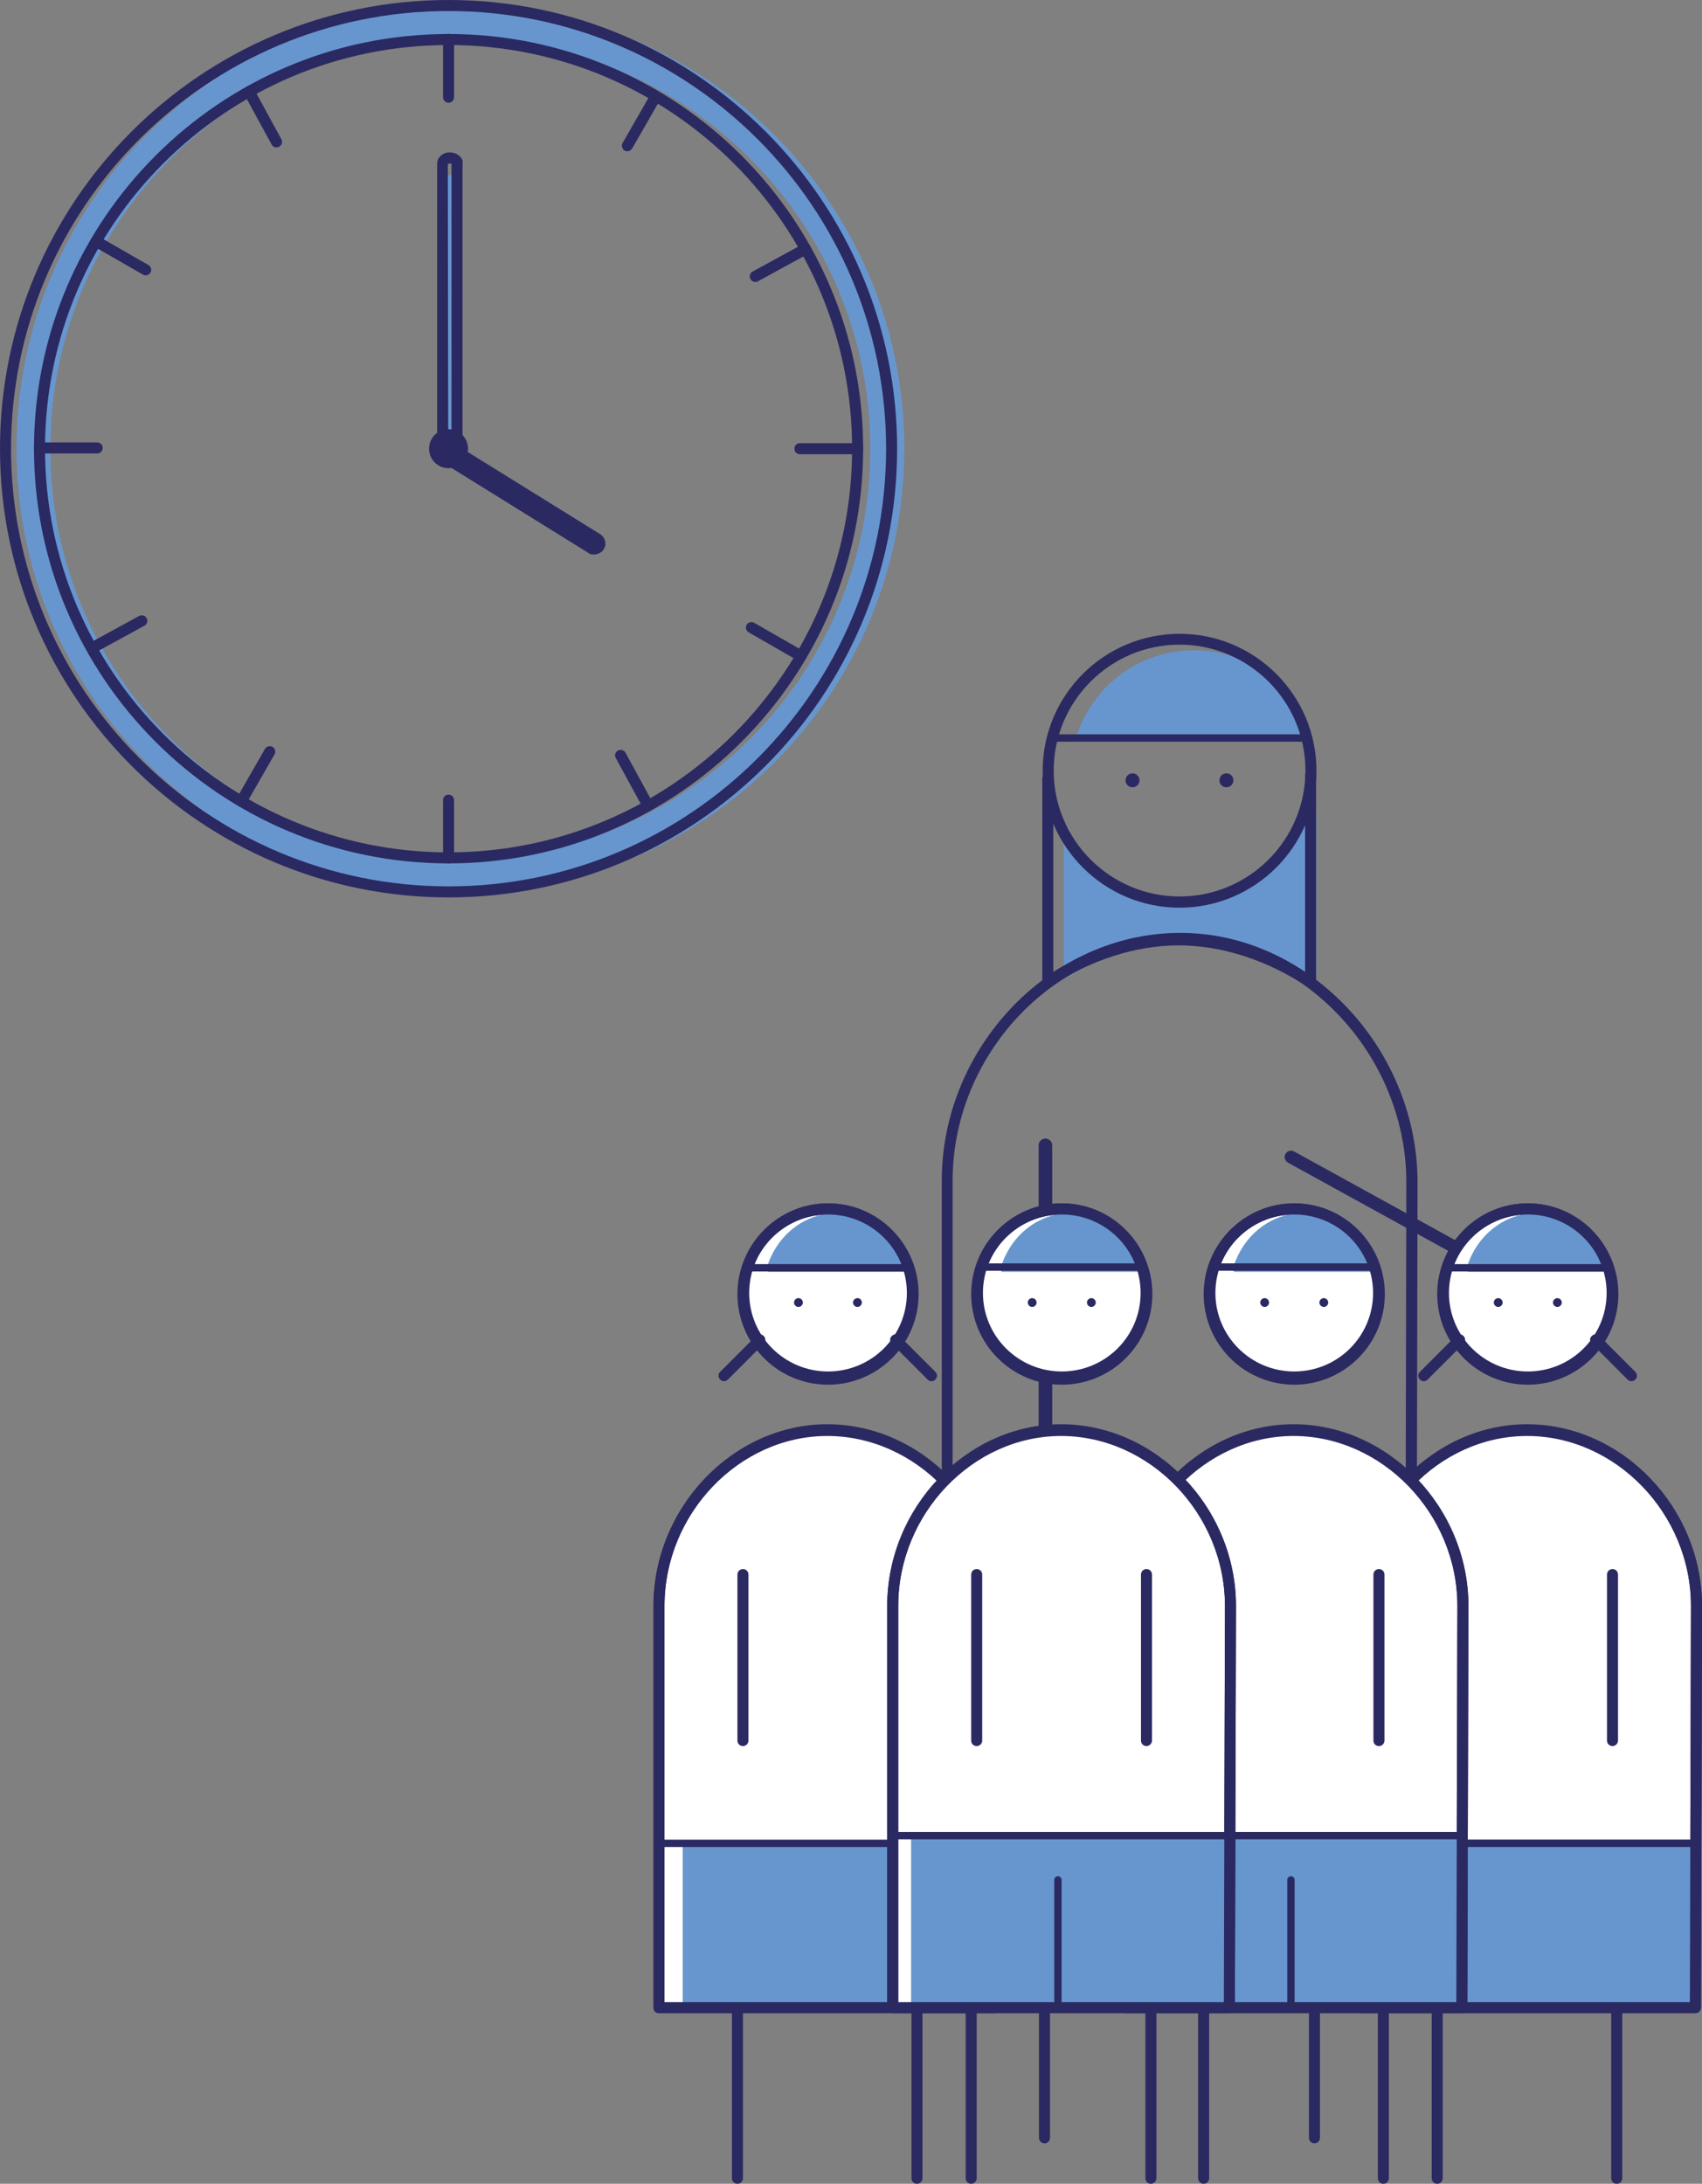 <?xml version="1.0" encoding="utf-8"?>
<!-- Generator: Adobe Illustrator 26.0.2, SVG Export Plug-In . SVG Version: 6.00 Build 0)  -->
<svg version="1.1" id="Ebene_1" xmlns="http://www.w3.org/2000/svg" xmlns:xlink="http://www.w3.org/1999/xlink" x="0px" y="0px"
	 viewBox="0 0 92.62 118.8" style="enable-background:new 0 0 92.62 118.8;" xml:space="preserve">
<rect x="0" y="0" width="92.62" height="118.8" fill="#808080" stroke="none"/>
<style type="text/css">
	.st0{clip-path:url(#SVGID_00000008856316494528741030000006401305244642331549_);fill:#6796CF;}
	.st1{clip-path:url(#SVGID_00000008856316494528741030000006401305244642331549_);fill:#2B2961;}
	.st2{fill:#6796CF;}
	.st3{clip-path:url(#SVGID_00000048481728303341261200000013477858396858519224_);fill:#2B2961;}
	.st4{fill:#FFFFFF;}
	.st5{clip-path:url(#SVGID_00000152943033800545772950000016803756999874558887_);fill:#2B2961;}
	.st6{clip-path:url(#SVGID_00000093145760387799718340000004260508447029047713_);fill:#2B2961;}
	.st7{clip-path:url(#SVGID_00000152980939927518130250000002923594213118906010_);fill:#2B2961;}
	.st8{fill:#2B2961;}
	.st9{clip-path:url(#SVGID_00000148630598076169762300000007505953841543151805_);fill:#6796CF;}
	.st10{clip-path:url(#SVGID_00000148630598076169762300000007505953841543151805_);fill:#2B2961;}
	.st11{clip-path:url(#SVGID_00000082358406668723019860000011775370606141395634_);fill:#2B2961;}
	.st12{clip-path:url(#SVGID_00000140717075855371550530000005157889433106703251_);fill:#2B2961;}
	.st13{clip-path:url(#SVGID_00000140717075855371550530000005157889433106703251_);fill:#6796CF;}
	.st14{clip-path:url(#SVGID_00000021800843531361248710000013976920611672040851_);fill:#2B2961;}
	.st15{clip-path:url(#SVGID_00000067205415874754497160000012544072804695191220_);fill:#2B2961;}
	.st16{clip-path:url(#SVGID_00000003818529038180534680000018161797635678103215_);fill:#2B2961;}
	.st17{clip-path:url(#SVGID_00000003818529038180534680000018161797635678103215_);fill:#6796CF;}
	.st18{clip-path:url(#SVGID_00000181789192917647523890000014290574828361446573_);fill:#2B2961;}
	.st19{clip-path:url(#SVGID_00000031177425599034008990000000145943416012560040_);fill:#2B2961;}
	.st20{clip-path:url(#SVGID_00000049932498655585413180000001136480884804507050_);fill:#2B2961;}
	.st21{clip-path:url(#SVGID_00000057839586263311831770000014878505073969107332_);fill:#2B2961;}
	.st22{clip-path:url(#SVGID_00000176722982272382299730000004927148667469871767_);fill:#6796CF;}
	.st23{clip-path:url(#SVGID_00000176722982272382299730000004927148667469871767_);fill:#2B2961;}
	.st24{clip-path:url(#SVGID_00000127034167694238313650000017706718727768730247_);fill:#2B2961;}
	.st25{clip-path:url(#SVGID_00000096772694345538007230000002557688050601907600_);fill:#2B2961;}
	.st26{clip-path:url(#SVGID_00000096772694345538007230000002557688050601907600_);fill:#6796CF;}
	.st27{clip-path:url(#SVGID_00000052064173364466987530000002923829330458700969_);fill:#2B2961;}
	.st28{clip-path:url(#SVGID_00000127026378478530731830000002152532165970578067_);fill:#2B2961;}
	.st29{clip-path:url(#SVGID_00000036954912117210417770000004837642428160881585_);fill:#2B2961;}
	.st30{clip-path:url(#SVGID_00000036954912117210417770000004837642428160881585_);fill:#6796CF;}
	.st31{clip-path:url(#SVGID_00000042705318556928748340000018302448867351838618_);fill:#2B2961;}
	.st32{clip-path:url(#SVGID_00000012441884911227839390000005232615630674735531_);fill:#6796CF;}
	.st33{clip-path:url(#SVGID_00000012441884911227839390000005232615630674735531_);fill:#2B2961;}
	.st34{clip-path:url(#SVGID_00000163072383966043877540000002451485584209759163_);fill:#2B2961;}
	.st35{clip-path:url(#SVGID_00000163072383966043877540000002451485584209759163_);fill:#6796CF;}
	.st36{clip-path:url(#SVGID_00000100365022684663835970000014532461890104314289_);fill:#2B2961;}
	.st37{clip-path:url(#SVGID_00000003786407576021576810000007293946455939386531_);fill:#FFFFFF;}
	.st38{clip-path:url(#SVGID_00000003786407576021576810000007293946455939386531_);fill:#2B2961;}
	.st39{clip-path:url(#SVGID_00000044893381435955029000000011869762182541141170_);fill:#FFFFFF;}
	.st40{clip-path:url(#SVGID_00000044893381435955029000000011869762182541141170_);fill:#2B2961;}
	.st41{clip-path:url(#SVGID_00000021077529626311715300000006629545942693663629_);fill:#6796CF;}
	.st42{clip-path:url(#SVGID_00000021077529626311715300000006629545942693663629_);fill:#2B2961;}
	.st43{clip-path:url(#SVGID_00000117660189636181279680000010842136009409697981_);fill:#2B2961;}
	.st44{clip-path:url(#SVGID_00000039854267391012835980000002253171795025827504_);fill:#6796CF;}
	.st45{clip-path:url(#SVGID_00000039854267391012835980000002253171795025827504_);fill:#2B2961;}
	.st46{clip-path:url(#SVGID_00000147199927461179636320000004822146942397016716_);fill:#2B2961;}
	.st47{clip-path:url(#SVGID_00000177485870421996569220000015333172991206165420_);fill:#2B2961;}
	.st48{clip-path:url(#SVGID_00000177485870421996569220000015333172991206165420_);fill:#6796CF;}
	.st49{clip-path:url(#SVGID_00000053507475316912445970000003458374326744425915_);fill:#2B2961;}
	.st50{clip-path:url(#SVGID_00000165922144907138406930000009431529074897895573_);fill:#2B2961;}
	.st51{clip-path:url(#SVGID_00000181789738608859703550000007445883899668851619_);fill:#2B2961;}
	.st52{clip-path:url(#SVGID_00000181789738608859703550000007445883899668851619_);fill:#6796CF;}
	.st53{clip-path:url(#SVGID_00000021095037057868591680000003793902377431868576_);fill:#2B2961;}
	.st54{clip-path:url(#SVGID_00000183219841226373111960000007833167923127566470_);fill:#2B2961;}
	.st55{clip-path:url(#SVGID_00000022547320273113208640000011479451836003199160_);fill:#2B2961;}
	.st56{clip-path:url(#SVGID_00000016056107611809389180000001072550721496384142_);fill:#2B2961;}
	.st57{clip-path:url(#SVGID_00000041289481848030113210000002720940792350329986_);fill:#6796CF;}
	.st58{clip-path:url(#SVGID_00000086657878592600159660000007912490026981329050_);fill:#2B2961;}
	.st59{clip-path:url(#SVGID_00000005244377863581307860000005767835185003818151_);fill:#2B2961;}
	.st60{clip-path:url(#SVGID_00000065766685811148469650000005862523978200035976_);fill:#6796CF;}
	.st61{clip-path:url(#SVGID_00000152226961042396064390000006085459913198962323_);fill:#2B2961;}
	.st62{clip-path:url(#SVGID_00000041259919997734058600000006731505111323874436_);fill:#2B2961;}
	.st63{clip-path:url(#SVGID_00000041259919997734058600000006731505111323874436_);fill:#6796CF;}
	.st64{clip-path:url(#SVGID_00000049936516732832268830000005933413656928870053_);fill:#2B2961;}
	.st65{clip-path:url(#SVGID_00000179643890375475062060000006909882934671789462_);fill:#6796CF;}
	.st66{clip-path:url(#SVGID_00000179643890375475062060000006909882934671789462_);fill:#2B2961;}
	.st67{clip-path:url(#SVGID_00000102536341412591435320000016424789444271683483_);fill:#2B2961;}
	.st68{clip-path:url(#SVGID_00000013172431024808039210000012195522218405913530_);fill:#2B2961;}
	.st69{clip-path:url(#SVGID_00000013172431024808039210000012195522218405913530_);fill:#6796CF;}
	.st70{clip-path:url(#SVGID_00000002374149014137095760000013447456049210087062_);fill:#2B2961;}
	.st71{clip-path:url(#SVGID_00000167364437714697940520000006783192937428958084_);fill:#2B2961;}
	.st72{clip-path:url(#SVGID_00000023971395399225059330000018233932791746022325_);fill:#2B2961;}
	.st73{clip-path:url(#SVGID_00000023971395399225059330000018233932791746022325_);fill:#6796CF;}
	.st74{clip-path:url(#SVGID_00000077320670787713805050000008389160231652488124_);fill:#2B2961;}
	.st75{clip-path:url(#SVGID_00000035503972689374283090000017711141893440071825_);fill:#2B2961;}
	.st76{clip-path:url(#SVGID_00000157283271926918649770000013667764825307048618_);fill:#2B2961;}
	.st77{clip-path:url(#SVGID_00000110470417505017883990000009471082562834822294_);fill:#2B2961;}
	.st78{clip-path:url(#SVGID_00000183945166473959901640000011464776012729913734_);fill:#6796CF;}
	.st79{clip-path:url(#SVGID_00000183945166473959901640000011464776012729913734_);fill:#2B2961;}
	.st80{clip-path:url(#SVGID_00000131349966573657845190000007762661929680902547_);fill:#FFFFFF;}
	.st81{clip-path:url(#SVGID_00000131349966573657845190000007762661929680902547_);fill:#2B2961;}
	.st82{clip-path:url(#SVGID_00000176761886577375134690000001139965034899013540_);fill:#2B2961;}
	.st83{clip-path:url(#SVGID_00000024723575683255606450000014588210264412568230_);fill:#2B2961;}
	.st84{clip-path:url(#SVGID_00000024723575683255606450000014588210264412568230_);fill:#6796CF;}
	.st85{clip-path:url(#SVGID_00000180363168565689952950000007880107460698339262_);fill:#2B2961;}
	.st86{clip-path:url(#SVGID_00000069395591132064038250000010278237976388109486_);fill:#2B2961;}
	.st87{clip-path:url(#SVGID_00000069395591132064038250000010278237976388109486_);fill:#FFFFFF;}
	.st88{clip-path:url(#SVGID_00000073682204227411067770000015267680368336943263_);fill:#6796CF;}
	.st89{clip-path:url(#SVGID_00000073682204227411067770000015267680368336943263_);fill:#2B2961;}
	.st90{clip-path:url(#SVGID_00000035501762160574183930000001948603201097162164_);fill:#2B2961;}
	.st91{clip-path:url(#SVGID_00000064314020836909371650000008469860927675929229_);fill:#2B2961;}
	.st92{clip-path:url(#SVGID_00000064314020836909371650000008469860927675929229_);fill:#6796CF;}
	.st93{clip-path:url(#SVGID_00000148659614455686577350000010287027002261023396_);fill:#2B2961;}
	.st94{clip-path:url(#SVGID_00000148659614455686577350000010287027002261023396_);fill:#FFFFFF;}
	.st95{clip-path:url(#SVGID_00000073712578417913570400000004148893095055629758_);fill:#6796CF;}
	.st96{clip-path:url(#SVGID_00000073712578417913570400000004148893095055629758_);fill:#2B2961;}
	.st97{clip-path:url(#SVGID_00000073712578417913570400000004148893095055629758_);fill:#FFFFFF;}
	.st98{clip-path:url(#SVGID_00000028305618344111587060000001822905758474206364_);fill:#2B2961;}
	.st99{clip-path:url(#SVGID_00000028305618344111587060000001822905758474206364_);fill:#6796CF;}
	.st100{clip-path:url(#SVGID_00000048460192436620116540000008627774351385462459_);fill:#2B2961;}
	.st101{clip-path:url(#SVGID_00000068651235656035695690000007077002123489887415_);fill:#2B2961;}
	.st102{clip-path:url(#SVGID_00000142872075454308723120000010849749977016363418_);fill:#2B2961;}
	.st103{clip-path:url(#SVGID_00000169537215522218532850000007569468404534485639_);fill:#2B2961;}
	.st104{clip-path:url(#SVGID_00000093894244262394088660000007247239339116815249_);fill:#2B2961;}
	.st105{clip-path:url(#SVGID_00000163069038798095728210000012594418779412234672_);fill:#FFFFFF;}
	.st106{clip-path:url(#SVGID_00000163069038798095728210000012594418779412234672_);fill:#2B2961;}
	.st107{clip-path:url(#SVGID_00000163069038798095728210000012594418779412234672_);fill:#6796CF;}
	.st108{clip-path:url(#SVGID_00000104664601755335569940000007701260857920094376_);fill:#FFFFFF;}
	.st109{clip-path:url(#SVGID_00000042699335940766677230000010686088372575119797_);fill:#2B2961;}
	.st110{clip-path:url(#SVGID_00000042699335940766677230000010686088372575119797_);fill:#FFFFFF;}
	.st111{clip-path:url(#SVGID_00000040532805173328915700000004624294985102165920_);fill:#2B2961;}
	.st112{clip-path:url(#SVGID_00000045614789490316966950000016319946574038495379_);fill:#2B2961;}
	.st113{clip-path:url(#SVGID_00000045614789490316966950000016319946574038495379_);fill:#6796CF;}
	.st114{clip-path:url(#SVGID_00000098912015703182969630000013206179577526622904_);fill:#2B2961;}
	.st115{clip-path:url(#SVGID_00000116222165469206352830000011397314756919964556_);fill:#2B2961;}
	.st116{clip-path:url(#SVGID_00000116222165469206352830000011397314756919964556_);fill:#FFFFFF;}
	.st117{clip-path:url(#SVGID_00000122692585590297382420000017970982506589800612_);fill:#6796CF;}
	.st118{clip-path:url(#SVGID_00000030447840876692933900000001330951987575462840_);fill:#2B2961;}
	.st119{clip-path:url(#SVGID_00000157297366775059501060000008083485440358941862_);fill:#2B2961;}
	.st120{clip-path:url(#SVGID_00000081645936510182898010000016607243426329456570_);fill:#FFFFFF;}
	.st121{clip-path:url(#SVGID_00000081645936510182898010000016607243426329456570_);fill:#2B2961;}
	.st122{clip-path:url(#SVGID_00000169532731400187100160000009992122679154275200_);fill:#FFFFFF;}
	.st123{clip-path:url(#SVGID_00000169532731400187100160000009992122679154275200_);fill:#2B2961;}
	.st124{clip-path:url(#SVGID_00000101819996716827614770000011746332535601246392_);fill:#6796CF;}
	.st125{clip-path:url(#SVGID_00000101819996716827614770000011746332535601246392_);fill:#2B2961;}
	.st126{clip-path:url(#SVGID_00000007396359721270683170000006949105437463677079_);fill:#2B2961;}
	.st127{clip-path:url(#SVGID_00000007396359721270683170000006949105437463677079_);fill:#6796CF;}
	.st128{clip-path:url(#SVGID_00000026850700957875678570000015744186224564799413_);fill:#6796CF;}
	.st129{clip-path:url(#SVGID_00000145772243132404219390000005388779046443879333_);fill:#2B2961;}
	.st130{clip-path:url(#SVGID_00000156585975361792709990000009387879382987331989_);fill:#2B2961;}
	.st131{clip-path:url(#SVGID_00000017481668085836335650000013208184791973383866_);fill:#2B2961;}
	.st132{clip-path:url(#SVGID_00000176734711578161010240000012027345456979820692_);fill:#2B2961;}
	.st133{clip-path:url(#SVGID_00000064333782385223794740000018301023741203198871_);fill:#2B2961;}
	.st134{clip-path:url(#SVGID_00000064333782385223794740000018301023741203198871_);fill:#6796CF;}
	.st135{clip-path:url(#SVGID_00000109744315694419172410000010899029962365217454_);fill:#6796CF;}
	.st136{clip-path:url(#SVGID_00000052069196832861904850000014819439236739521199_);fill:#2B2961;}
	.st137{clip-path:url(#SVGID_00000142137606082277396470000006694164469394956975_);fill:#2B2961;}
	.st138{clip-path:url(#SVGID_00000106140916351873807260000008179502540881041026_);fill:#2B2961;}
	.st139{clip-path:url(#SVGID_00000140006916130851514650000018040770463310148512_);fill:#2B2961;}
	.st140{clip-path:url(#SVGID_00000108270498673179199240000000013810383092218805_);fill:#6796CF;}
	.st141{clip-path:url(#SVGID_00000108270498673179199240000000013810383092218805_);fill:#2B2961;}
	.st142{clip-path:url(#SVGID_00000056387279472864638440000013213700682487113915_);fill:#2B2961;}
	.st143{clip-path:url(#SVGID_00000030472400009354388630000007251319568852792996_);fill:#2B2961;}
	.st144{clip-path:url(#SVGID_00000014605020387086531120000010186271291766973329_);fill:#2B2961;}
	.st145{clip-path:url(#SVGID_00000014605020387086531120000010186271291766973329_);fill:#6796CF;}
	.st146{clip-path:url(#SVGID_00000156559732456992977640000013965803591275985295_);}
	.st147{clip-path:url(#SVGID_00000156559732456992977640000013965803591275985295_);fill:#FFFFFF;}
	.st148{clip-path:url(#SVGID_00000156559732456992977640000013965803591275985295_);fill:#2B2961;}
	.st149{clip-path:url(#SVGID_00000039107916794348938900000010736159269862840738_);fill:#2B2961;}
	.st150{clip-path:url(#SVGID_00000047757281596341592220000002073102644207900839_);fill:#2B2961;}
	.st151{clip-path:url(#SVGID_00000047757281596341592220000002073102644207900839_);fill:#FFFFFF;}
	.st152{clip-path:url(#SVGID_00000047757281596341592220000002073102644207900839_);fill:#6796CF;}
	.st153{clip-path:url(#SVGID_00000031180394217400426830000011814402612252523695_);fill:#2B2961;}
	.st154{clip-path:url(#SVGID_00000006688586105875697960000003289814259390980259_);fill:#2B2961;}
	.st155{clip-path:url(#SVGID_00000030460450078108613550000016331131284340860061_);fill:#6796CF;}
	.st156{clip-path:url(#SVGID_00000030460450078108613550000016331131284340860061_);}
	.st157{clip-path:url(#SVGID_00000117669920595773808500000006026645785626016141_);fill:#2B2961;}
	.st158{clip-path:url(#SVGID_00000030460450078108613550000016331131284340860061_);fill:#FFFFFF;}
	.st159{clip-path:url(#SVGID_00000030460450078108613550000016331131284340860061_);fill:#2B2961;}
	.st160{opacity:0.52;clip-path:url(#SVGID_00000049215847406566758620000009257490450685662848_);}
	.st161{clip-path:url(#SVGID_00000054254721781083570390000016538236310530530494_);fill:#6796CF;}
	.st162{clip-path:url(#SVGID_00000083090225614209012450000002863420869430041731_);fill:#2B2961;}
	.st163{clip-path:url(#SVGID_00000152239861368780717650000008313111930287844249_);fill:#2B2961;}
	.st164{clip-path:url(#SVGID_00000088122484690163971890000009901607028782712504_);fill:#6796CF;}
	.st165{clip-path:url(#SVGID_00000088122484690163971890000009901607028782712504_);fill:#2B2961;}
	.st166{clip-path:url(#SVGID_00000151535308431623035890000010456976215931689376_);fill:#2B2961;}
	.st167{clip-path:url(#SVGID_00000015356401550289358350000008955362689585139108_);fill:#2B2961;}
	.st168{clip-path:url(#SVGID_00000103238956957407957180000010593411007607256709_);fill:#2B2961;}
	.st169{clip-path:url(#SVGID_00000118387838077254463590000016383323986721520310_);fill:#FFFFFF;}
	.st170{clip-path:url(#SVGID_00000118387838077254463590000016383323986721520310_);fill:#2B2961;}
	.st171{clip-path:url(#SVGID_00000118387838077254463590000016383323986721520310_);fill:#6796CF;}
	.st172{clip-path:url(#SVGID_00000062893381523196451930000000055421843209130140_);fill:#6796CF;}
	.st173{clip-path:url(#SVGID_00000000209539937150050900000005418949550751658397_);fill:#2B2961;}
	.st174{clip-path:url(#SVGID_00000096017445522512310680000016121248997517409924_);fill:#2B2961;}
	.st175{clip-path:url(#SVGID_00000096017445522512310680000016121248997517409924_);fill:#FFFFFF;}
	.st176{clip-path:url(#SVGID_00000181054374718545672040000005945635858653520821_);fill:#6796CF;}
	.st177{clip-path:url(#SVGID_00000181054374718545672040000005945635858653520821_);fill:#2B2961;}
	.st178{clip-path:url(#SVGID_00000001631747038955945420000010168755656935289525_);fill:#6796CF;}
	.st179{clip-path:url(#SVGID_00000001631747038955945420000010168755656935289525_);fill:#2B2961;}
	.st180{clip-path:url(#SVGID_00000004543359166763138890000012778872508230296502_);fill:#2B2961;}
	.st181{clip-path:url(#SVGID_00000163772588987450300160000005465622121706949820_);fill:#2B2961;}
	.st182{clip-path:url(#SVGID_00000134961286528988989080000005019510731670761150_);fill:#FFFFFF;}
	.st183{clip-path:url(#SVGID_00000039095687875806439480000009606407383931121319_);fill:#2B2961;}
	.st184{clip-path:url(#SVGID_00000060720084815987080640000014178207489828411062_);fill:#2B2961;}
	.st185{clip-path:url(#SVGID_00000060720084815987080640000014178207489828411062_);fill:#6796CF;}
	.st186{clip-path:url(#SVGID_00000019650219107008479620000014707374669688116918_);fill:#2B2961;}
	.st187{clip-path:url(#SVGID_00000064321777028247788490000016712516762739796879_);fill:#2B2961;}
	.st188{clip-path:url(#SVGID_00000040533764754513651310000011154957440900064425_);fill:#6796CF;}
	.st189{clip-path:url(#SVGID_00000178917653916015622610000002075971885282713486_);fill:#2B2961;}
	.st190{clip-path:url(#SVGID_00000017488026447773297880000002422934998727956623_);fill:#6796CF;}
	.st191{clip-path:url(#SVGID_00000093866385037619699550000010133225192569409700_);fill:#2B2961;}
	.st192{clip-path:url(#SVGID_00000165918500417517267660000010222942878132938631_);fill:#6796CF;}
	.st193{clip-path:url(#SVGID_00000129174338436078037610000013583975397298652595_);fill:#2B2961;}
	.st194{clip-path:url(#SVGID_00000137097837213608049580000006648207518580304053_);}
	.st195{clip-path:url(#SVGID_00000137097837213608049580000006648207518580304053_);fill:#2B2961;}
	.st196{clip-path:url(#SVGID_00000137097837213608049580000006648207518580304053_);fill:#FFFFFF;}
	.st197{clip-path:url(#SVGID_00000145036638047367511310000009880265935009367465_);fill:#2B2961;}
	.st198{clip-path:url(#SVGID_00000161612360984243254790000011857106785152490377_);fill:#2B2961;}
	.st199{clip-path:url(#SVGID_00000096044801924201186280000011277891368489017257_);fill:#2B2961;}
	.st200{clip-path:url(#SVGID_00000001658528686758572250000017486446005929664155_);fill:#2B2961;}
	.st201{clip-path:url(#SVGID_00000062181631017973289880000001392260128863600272_);fill:#2B2961;}
	.st202{clip-path:url(#SVGID_00000183949567774682171560000003529372800348964260_);fill:#2B2961;}
	.st203{clip-path:url(#SVGID_00000159457721080073553150000010661756895270188952_);fill:#2B2961;}
	.st204{clip-path:url(#SVGID_00000075863063428923917740000015306713743190536362_);fill:#2B2961;}
	.st205{clip-path:url(#SVGID_00000109029927879128523340000010235379615693909167_);fill:#2B2961;}
	.st206{clip-path:url(#SVGID_00000134218081880424332880000013805816460020526227_);fill:#FFFFFF;}
	.st207{clip-path:url(#SVGID_00000134218081880424332880000013805816460020526227_);fill:#2B2961;}
	.st208{clip-path:url(#SVGID_00000165235656136379838570000011205518412069916826_);fill:#6796CF;}
	.st209{clip-path:url(#SVGID_00000165235656136379838570000011205518412069916826_);fill:#2B2961;}
	.st210{clip-path:url(#SVGID_00000098193265029089802560000008904745620427073924_);fill:#2B2961;}
	.st211{clip-path:url(#SVGID_00000098193265029089802560000008904745620427073924_);fill:#FFFFFF;}
	.st212{clip-path:url(#SVGID_00000019656262660379352410000015331529974900586415_);fill:#6796CF;}
	.st213{clip-path:url(#SVGID_00000019656262660379352410000015331529974900586415_);fill:#2B2961;}
	.st214{clip-path:url(#SVGID_00000097482769804726243820000015526047356149128618_);fill:#6796CF;}
	.st215{clip-path:url(#SVGID_00000097482769804726243820000015526047356149128618_);fill:#2B2961;}
	.st216{clip-path:url(#SVGID_00000141446237087263930180000016649526466369684613_);}
	.st217{clip-path:url(#SVGID_00000065788291562005544190000018278328144753216679_);}
	.st218{clip-path:url(#SVGID_00000001634174626727295840000011316106146800953251_);}
	.st219{clip-path:url(#SVGID_00000098221805196975133450000015342736985482023577_);}
	.st220{clip-path:url(#SVGID_00000072279123090179866150000015778989369007611790_);}
	.st221{clip-path:url(#SVGID_00000005241528157694198000000015498635887110675840_);}
	.st222{clip-path:url(#SVGID_00000175295509629261007750000004233586503603238586_);}
	.st223{clip-path:url(#SVGID_00000006675216898024402090000005750913458709929346_);}
	.st224{clip-path:url(#SVGID_00000054234852094732050320000012141603256323584929_);}
	.st225{clip-path:url(#SVGID_00000064345537751182672460000013183204536405497495_);}
	.st226{clip-path:url(#SVGID_00000178190763871097650580000006762372323575258543_);}
	.st227{clip-path:url(#SVGID_00000156560106935383422540000001646259302499342519_);}
	.st228{clip-path:url(#SVGID_00000067949540735325630570000001985396493063623846_);}
	.st229{clip-path:url(#SVGID_00000039840423947373091660000006780481513575706293_);}
	.st230{clip-path:url(#SVGID_00000166634126260334745900000000458340013420184497_);fill:#2B2961;}
	.st231{clip-path:url(#SVGID_00000166634126260334745900000000458340013420184497_);fill:#6796CF;}
	.st232{fill:#A2B9E1;}
	.st233{clip-path:url(#SVGID_00000053516837105794054180000016274801990525786034_);}
	.st234{clip-path:url(#SVGID_00000137839167783229428080000004724010440329270442_);}
</style>
<g>
	<g>
		<path class="st8" d="M71.53,116.6c-0.17,0-0.3-0.13-0.3-0.3v-9.15c0-0.17,0.13-0.3,0.3-0.3s0.3,0.13,0.3,0.3v9.15
			C71.83,116.47,71.7,116.6,71.53,116.6z M56.84,116.6c-0.17,0-0.3-0.13-0.3-0.3v-9.15c0-0.17,0.13-0.3,0.3-0.3s0.3,0.13,0.3,0.3
			v9.15C57.14,116.47,57.01,116.6,56.84,116.6z"/>
	</g>
	<g>
		<defs>
			<rect id="SVGID_00000114785416784876651420000015693454392312700095_" width="92.62" height="118.8"/>
		</defs>
		<clipPath id="SVGID_00000046335614306519613760000003885381456813720464_">
			<use xlink:href="#SVGID_00000114785416784876651420000015693454392312700095_"  style="overflow:visible;"/>
		</clipPath>
		<g style="clip-path:url(#SVGID_00000046335614306519613760000003885381456813720464_);">
			<path class="st2" d="M47.36,24.41c0,12.32-9.99,22.31-22.31,22.31S2.74,36.73,2.74,24.41c0-12.32,9.99-22.31,22.31-22.31
				S47.36,12.09,47.36,24.41 M49.21,24.41c0-13.34-10.82-24.15-24.16-24.15C11.71,0.25,0.9,11.07,0.9,24.41
				c0,13.34,10.81,24.16,24.16,24.16C38.39,48.56,49.21,37.75,49.21,24.41"/>
		</g>
		<g style="clip-path:url(#SVGID_00000046335614306519613760000003885381456813720464_);">
			<path class="st8" d="M24.41,46.97c-12.44,0-22.56-10.12-22.56-22.56c0-12.44,10.12-22.56,22.56-22.56
				c12.44,0,22.56,10.12,22.56,22.56C46.97,36.85,36.85,46.97,24.41,46.97z M24.41,2.45C12.3,2.45,2.45,12.3,2.45,24.41
				c0,12.11,9.85,21.96,21.96,21.96s21.96-9.85,21.96-21.96C46.37,12.3,36.52,2.45,24.41,2.45z"/>
		</g>
	</g>
	<g>
		<path class="st8" d="M24.41,5.59c-0.17,0-0.3-0.13-0.3-0.3V2.14c0-0.17,0.13-0.3,0.3-0.3s0.3,0.13,0.3,0.3v3.15
			C24.71,5.45,24.58,5.59,24.41,5.59z"/>
	</g>
	<g>
		<path class="st8" d="M24.41,46.98c-0.17,0-0.3-0.13-0.3-0.3v-3.15c0-0.17,0.13-0.3,0.3-0.3s0.3,0.13,0.3,0.3v3.15
			C24.71,46.84,24.58,46.98,24.41,46.98z"/>
	</g>
	<g>
		<path class="st8" d="M46.68,24.71h-3.15c-0.17,0-0.3-0.13-0.3-0.3s0.13-0.3,0.3-0.3h3.15c0.17,0,0.3,0.13,0.3,0.3
			S46.84,24.71,46.68,24.71z"/>
	</g>
	<g>
		<path class="st8" d="M5.29,24.67H2.14c-0.17,0-0.3-0.13-0.3-0.3s0.13-0.3,0.3-0.3h3.15c0.17,0,0.3,0.13,0.3,0.3
			S5.45,24.67,5.29,24.67z"/>
	</g>
	<g>
		<path class="st8" d="M7.93,14.98c-0.05,0-0.1-0.01-0.15-0.04l-2.7-1.55c-0.14-0.08-0.19-0.27-0.11-0.41
			c0.08-0.14,0.27-0.19,0.41-0.11l2.7,1.55c0.14,0.08,0.19,0.27,0.11,0.41C8.13,14.93,8.03,14.98,7.93,14.98z"/>
	</g>
	<g>
		<path class="st8" d="M43.59,35.99c-0.05,0-0.1-0.01-0.15-0.04l-2.7-1.55c-0.14-0.08-0.19-0.27-0.11-0.41
			c0.08-0.14,0.27-0.19,0.41-0.11l2.7,1.55c0.14,0.08,0.19,0.27,0.11,0.41C43.79,35.93,43.69,35.99,43.59,35.99z"/>
	</g>
	<g>
		<path class="st8" d="M34.14,8.23c-0.05,0-0.1-0.01-0.15-0.04c-0.14-0.08-0.19-0.27-0.11-0.41l1.55-2.7
			c0.08-0.14,0.27-0.19,0.41-0.11c0.14,0.08,0.19,0.27,0.11,0.41l-1.55,2.7C34.34,8.17,34.24,8.23,34.14,8.23z"/>
	</g>
	<g>
		<path class="st8" d="M13.13,43.89c-0.05,0-0.1-0.01-0.15-0.04c-0.14-0.08-0.19-0.27-0.11-0.41l1.55-2.7
			c0.08-0.14,0.27-0.19,0.41-0.11c0.14,0.08,0.19,0.27,0.11,0.41l-1.55,2.7C13.34,43.83,13.24,43.89,13.13,43.89z"/>
	</g>
	<g>
		<path class="st8" d="M4.99,35.56c-0.11,0-0.21-0.06-0.26-0.16C4.64,35.26,4.7,35.08,4.84,35l2.73-1.49
			c0.15-0.08,0.33-0.03,0.41,0.12c0.08,0.15,0.03,0.33-0.12,0.41l-2.73,1.49C5.08,35.55,5.04,35.56,4.99,35.56z"/>
	</g>
	<g>
		<path class="st8" d="M41.1,15.34c-0.11,0-0.21-0.06-0.26-0.16c-0.08-0.15-0.03-0.33,0.12-0.41l2.73-1.49
			c0.15-0.08,0.33-0.02,0.41,0.12c0.08,0.15,0.03,0.33-0.12,0.41l-2.73,1.49C41.2,15.33,41.15,15.34,41.1,15.34z"/>
	</g>
	<g>
		<path class="st8" d="M15.04,8.02c-0.11,0-0.21-0.06-0.26-0.16l-1.49-2.73c-0.08-0.15-0.03-0.33,0.12-0.41
			c0.15-0.08,0.33-0.02,0.41,0.12l1.49,2.73c0.08,0.15,0.03,0.33-0.12,0.41C15.14,8.01,15.09,8.02,15.04,8.02z"/>
	</g>
	<g>
		<path class="st8" d="M35.26,44.13c-0.11,0-0.21-0.06-0.26-0.16l-1.49-2.73c-0.08-0.15-0.03-0.33,0.12-0.41
			c0.15-0.08,0.33-0.02,0.41,0.12l1.49,2.73c0.08,0.15,0.03,0.33-0.12,0.41C35.36,44.12,35.31,44.13,35.26,44.13z"/>
	</g>
	<g>
		<defs>
			<rect id="SVGID_00000130628767956919253880000009423474334953961354_" width="92.62" height="118.8"/>
		</defs>
		<clipPath id="SVGID_00000060019359394895441790000007976362835247995811_">
			<use xlink:href="#SVGID_00000130628767956919253880000009423474334953961354_"  style="overflow:visible;"/>
		</clipPath>
		<g style="clip-path:url(#SVGID_00000060019359394895441790000007976362835247995811_);">
			<path class="st2" d="M24.85,11.4l-0.05-0.9c0,0,0-0.47,0-0.47c0-0.33,0.27-0.58-0.06-0.58c-0.33,0-0.6,0.27-0.6,0.6
				c0,0,0,0.01,0,0.01h0l0.1,14.14l0.71-0.05L24.85,11.4z"/>
		</g>
		<g style="clip-path:url(#SVGID_00000060019359394895441790000007976362835247995811_);">
			<path class="st8" d="M25.17,24.41h-1.38V8.89c0-0.33,0.31-0.6,0.69-0.6c0.35,0,0.68,0.24,0.7,0.51l-0.01,0.2V24.41z M24.39,23.81
				h0.18l0-14.9c-0.06-0.03-0.18,0-0.2,0.01L24.39,23.81z"/>
		</g>
		<g style="clip-path:url(#SVGID_00000060019359394895441790000007976362835247995811_);">
			<path class="st2" d="M30.15,28.53l0.79,0.44c0,0,0.4,0.25,0.4,0.25c0.28,0.18,0.35,0.54,0.53,0.26c0.18-0.28,0.09-0.65-0.19-0.83
				c0,0-0.01,0-0.01-0.01l0,0l-6.8-4.16l-0.42,0.67L30.15,28.53z"/>
		</g>
		<g style="clip-path:url(#SVGID_00000060019359394895441790000007976362835247995811_);">
			<path class="st8" d="M32.3,30.17c-0.08,0-0.16-0.02-0.23-0.05l-0.13-0.09l-7.85-4.87l0.64-1.02l7.93,4.92
				c0.28,0.18,0.37,0.55,0.19,0.83C32.75,30.06,32.51,30.17,32.3,30.17z M24.92,24.97l4.72,2.93L24.92,24.97L24.92,24.97z"/>
		</g>
		<g style="clip-path:url(#SVGID_00000060019359394895441790000007976362835247995811_);">
			<path class="st8" d="M24.41,25.47c0.58,0,1.06-0.47,1.06-1.06s-0.48-1.06-1.06-1.06c-0.59,0-1.06,0.47-1.06,1.06
				S23.82,25.47,24.41,25.47"/>
		</g>
		<g style="clip-path:url(#SVGID_00000060019359394895441790000007976362835247995811_);">
			<path class="st8" d="M24.41,48.82C10.95,48.82,0,37.87,0,24.41C0,10.95,10.95,0,24.41,0s24.41,10.95,24.41,24.41
				C48.82,37.87,37.87,48.82,24.41,48.82z M24.41,0.6C11.28,0.6,0.6,11.28,0.6,24.41c0,13.13,10.68,23.81,23.81,23.81
				c13.13,0,23.81-10.68,23.81-23.81C48.22,11.28,37.54,0.6,24.41,0.6z"/>
		</g>
		<g style="clip-path:url(#SVGID_00000060019359394895441790000007976362835247995811_);">
			<path class="st2" d="M64.4,51.25c2.62,0,5.05,0.49,7.08,1.89v-9.08l-0.74,1.03c-1.16,2.4-3.56,4.06-6.34,4.06
				c-2.78,0-5.03-0.92-6.19-3.32l-0.21-0.74v7.95C59.89,51.91,62.07,51.25,64.4,51.25"/>
		</g>
		<g style="clip-path:url(#SVGID_00000060019359394895441790000007976362835247995811_);">
			<path class="st2" d="M71.48,53.27c-0.03,0-0.05-0.01-0.07-0.02c-1.82-1.26-4.11-1.87-7-1.87c-2.21,0-4.4,0.61-6.33,1.77
				c-0.04,0.02-0.09,0.02-0.13,0c-0.04-0.02-0.06-0.06-0.06-0.11v-7.95c0-0.06,0.05-0.12,0.11-0.12c0.06-0.01,0.12,0.03,0.14,0.09
				l0.21,0.74c1.03,2.14,3.07,3.23,6.07,3.23c2.66,0,5.04-1.53,6.23-3.99l0.75-1.05c0.03-0.04,0.09-0.06,0.14-0.05
				c0.05,0.02,0.09,0.07,0.09,0.12v9.08c0,0.05-0.03,0.09-0.07,0.11C71.52,53.27,71.5,53.27,71.48,53.27z M64.4,51.13
				c2.84,0,5.12,0.58,6.95,1.78v-8.45l-0.51,0.71c-1.21,2.53-3.69,4.11-6.44,4.11c-3.07,0-5.18-1.12-6.27-3.33v6.87
				C60.05,51.71,62.22,51.13,64.4,51.13z"/>
		</g>
		<g style="clip-path:url(#SVGID_00000060019359394895441790000007976362835247995811_);">
			<path class="st8" d="M71.34,53.75c-0.06,0-0.12-0.02-0.17-0.05c-2.19-1.46-4.68-2.27-7.02-2.27c-2.33,0-4.8,0.79-6.96,2.23
				c-0.09,0.06-0.21,0.07-0.31,0.02c-0.1-0.05-0.16-0.15-0.16-0.26V42.26h0.6v10.61c2.14-1.32,4.54-2.03,6.82-2.03
				c2.29,0,4.71,0.73,6.88,2.07V42.12h0.6v11.33c0,0.11-0.06,0.21-0.16,0.26C71.44,53.74,71.39,53.75,71.34,53.75z"/>
		</g>
	</g>
	<g>
		<rect x="53.08" y="96.8" class="st2" width="23.85" height="12.46"/>
	</g>
	<g>
		<path class="st2" d="M76.93,109.38H53.08c-0.07,0-0.12-0.06-0.12-0.12V96.8c0-0.07,0.06-0.12,0.12-0.12h23.85
			c0.07,0,0.12,0.06,0.12,0.12v12.46C77.05,109.33,77,109.38,76.93,109.38z M53.2,109.13h23.6V96.93H53.2V109.13z"/>
	</g>
	<g>
		<rect x="51.83" y="96.66" class="st8" width="25" height="0.4"/>
	</g>
	<g>
		<path class="st8" d="M56.89,79.28c-0.21,0-0.37-0.17-0.37-0.37V62.31c0-0.21,0.17-0.37,0.37-0.37s0.37,0.17,0.37,0.37V78.9
			C57.27,79.11,57.1,79.28,56.89,79.28z"/>
	</g>
	<g>
		<path class="st8" d="M81.07,69.24c-0.06,0-0.11-0.01-0.17-0.04l-10.81-5.95c-0.17-0.09-0.23-0.3-0.14-0.47
			c0.09-0.17,0.3-0.23,0.47-0.14l10.81,5.95c0.17,0.09,0.23,0.3,0.14,0.47C81.31,69.18,81.19,69.24,81.07,69.24z"/>
	</g>
	<g>
		<defs>
			<rect id="SVGID_00000135679178659075356990000017080496774556864669_" width="92.62" height="118.8"/>
		</defs>
		<clipPath id="SVGID_00000070108969610825683850000005079850013950417292_">
			<use xlink:href="#SVGID_00000135679178659075356990000017080496774556864669_"  style="overflow:visible;"/>
		</clipPath>
		<g style="clip-path:url(#SVGID_00000070108969610825683850000005079850013950417292_);">
			<path class="st8" d="M76.75,109.49h-25.2c-0.17,0-0.3-0.13-0.3-0.3V64.23c0-7.26,5.91-13.43,12.9-13.48c0.03,0,0.05,0,0.08,0
				c3.21,0,6.31,1.32,8.75,3.73c2.63,2.59,4.14,6.15,4.16,9.75c0,0,0,0,0,0l-0.09,44.96C77.04,109.35,76.91,109.49,76.75,109.49z
				 M51.84,108.89h24.6l0.09-44.66c-0.02-3.44-1.47-6.84-3.99-9.32c-2.32-2.29-5.28-3.55-8.32-3.55c-0.03,0-0.05,0-0.08,0
				c-6.67,0.05-12.3,5.94-12.3,12.88V108.89z"/>
		</g>
		<g style="clip-path:url(#SVGID_00000070108969610825683850000005079850013950417292_);">
			<path class="st2" d="M71.29,40.22c-0.82-2.73-3.34-4.72-6.32-4.72c-2.98,0-5.49,1.99-6.32,4.72H71.29z"/>
		</g>
		<g style="clip-path:url(#SVGID_00000070108969610825683850000005079850013950417292_);">
			<path class="st2" d="M71.29,40.35H58.66c-0.04,0-0.08-0.02-0.1-0.05c-0.02-0.03-0.03-0.07-0.02-0.11
				c0.87-2.88,3.46-4.81,6.44-4.81c2.98,0,5.57,1.93,6.44,4.81c0.01,0.04,0,0.08-0.02,0.11C71.37,40.33,71.33,40.35,71.29,40.35z
				 M58.83,40.09h12.29c-0.88-2.68-3.33-4.47-6.14-4.47C62.16,35.62,59.71,37.41,58.83,40.09z"/>
		</g>
		<g style="clip-path:url(#SVGID_00000070108969610825683850000005079850013950417292_);">
			<path class="st8" d="M64.19,49.38c-4.11,0-7.45-3.34-7.45-7.45c0-4.11,3.34-7.45,7.45-7.45s7.45,3.34,7.45,7.45
				C71.64,46.04,68.29,49.38,64.19,49.38z M64.19,35.07c-3.78,0-6.85,3.08-6.85,6.85s3.07,6.85,6.85,6.85
				c3.78,0,6.85-3.07,6.85-6.85S67.96,35.07,64.19,35.07z"/>
		</g>
	</g>
	<g>
		<rect x="57.48" y="39.95" class="st8" width="13.41" height="0.4"/>
	</g>
	<g>
		<defs>
			<rect id="SVGID_00000144303349341531668850000008793740654759518874_" width="92.62" height="118.8"/>
		</defs>
		<clipPath id="SVGID_00000095325355912439773310000013452291606577505450_">
			<use xlink:href="#SVGID_00000144303349341531668850000008793740654759518874_"  style="overflow:visible;"/>
		</clipPath>
		<g style="clip-path:url(#SVGID_00000095325355912439773310000013452291606577505450_);">
			<path class="st8" d="M62.01,42.45c0,0.21-0.17,0.38-0.38,0.38s-0.38-0.17-0.38-0.38c0-0.21,0.17-0.38,0.38-0.38
				S62.01,42.24,62.01,42.45"/>
		</g>
		<g style="clip-path:url(#SVGID_00000095325355912439773310000013452291606577505450_);">
			<path class="st8" d="M67.12,42.45c0,0.21-0.17,0.38-0.38,0.38s-0.38-0.17-0.38-0.38c0-0.21,0.17-0.38,0.38-0.38
				S67.12,42.24,67.12,42.45"/>
		</g>
		<g style="clip-path:url(#SVGID_00000095325355912439773310000013452291606577505450_);">
			<path class="st4" d="M49.69,70.4c0,2.56-2.07,4.63-4.63,4.63c-2.56,0-4.63-2.07-4.63-4.63c0-2.56,2.08-4.63,4.63-4.63
				C47.62,65.77,49.69,67.84,49.69,70.4"/>
		</g>
		<g style="clip-path:url(#SVGID_00000095325355912439773310000013452291606577505450_);">
			<path class="st8" d="M45.06,75.33c-2.72,0-4.93-2.21-4.93-4.93s2.21-4.93,4.93-4.93c2.72,0,4.93,2.21,4.93,4.93
				S47.78,75.33,45.06,75.33z M45.06,66.07c-2.39,0-4.33,1.94-4.33,4.33s1.94,4.33,4.33,4.33c2.39,0,4.33-1.94,4.33-4.33
				S47.45,66.07,45.06,66.07z"/>
		</g>
		<g style="clip-path:url(#SVGID_00000095325355912439773310000013452291606577505450_);">
			<path class="st4" d="M54.24,87.35c0-5.07-4.16-9.58-9.22-9.58s-9.16,4.51-9.16,9.58v21.87h18.32L54.24,87.35z"/>
		</g>
		<g style="clip-path:url(#SVGID_00000095325355912439773310000013452291606577505450_);">
			<path class="st8" d="M54.17,109.52H35.86c-0.17,0-0.3-0.13-0.3-0.3V87.36c0-5.35,4.33-9.88,9.46-9.88c5.16,0,9.52,4.52,9.52,9.88
				v0l-0.06,21.87C54.47,109.39,54.34,109.52,54.17,109.52z M36.16,108.92h17.72l0.06-21.57c0-5.03-4.09-9.28-8.92-9.28
				c-4.8,0-8.86,4.25-8.86,9.28V108.92z"/>
		</g>
	</g>
	<g>
		<rect x="37.28" y="100.38" class="st2" width="16.78" height="8.88"/>
	</g>
	<g>
		<path class="st2" d="M54.06,109.38H37.28c-0.07,0-0.13-0.06-0.13-0.13v-8.88c0-0.07,0.06-0.13,0.13-0.13h16.78
			c0.07,0,0.13,0.06,0.13,0.13v8.88C54.19,109.33,54.13,109.38,54.06,109.38z M37.41,109.13h16.53v-8.63H37.41V109.13z"/>
	</g>
	<g>
		<path class="st8" d="M39.4,75.14c-0.08,0-0.15-0.03-0.21-0.09c-0.12-0.12-0.12-0.31,0-0.42l1.95-1.95c0.12-0.12,0.31-0.12,0.42,0
			c0.12,0.12,0.12,0.31,0,0.42l-1.95,1.95C39.55,75.11,39.48,75.14,39.4,75.14z"/>
	</g>
	<g>
		<path class="st8" d="M50.69,75.14c-0.08,0-0.15-0.03-0.21-0.09l-1.95-1.95c-0.12-0.12-0.12-0.31,0-0.42
			c0.12-0.12,0.31-0.12,0.42,0l1.95,1.95c0.12,0.12,0.12,0.31,0,0.42C50.85,75.11,50.77,75.14,50.69,75.14z"/>
	</g>
	<g>
		<rect x="35.91" y="100.08" class="st8" width="18.12" height="0.4"/>
	</g>
	<g>
		<defs>
			<rect id="SVGID_00000083778580222111194310000013114079445747794871_" width="92.62" height="118.8"/>
		</defs>
		<clipPath id="SVGID_00000155132457570022947370000014937869183141659819_">
			<use xlink:href="#SVGID_00000083778580222111194310000013114079445747794871_"  style="overflow:visible;"/>
		</clipPath>
		<g style="clip-path:url(#SVGID_00000155132457570022947370000014937869183141659819_);">
			<path class="st2" d="M49.33,69.06c-0.49-1.71-1.98-2.96-3.75-2.96c-1.77,0-3.26,1.25-3.75,2.96H49.33z"/>
		</g>
		<g style="clip-path:url(#SVGID_00000155132457570022947370000014937869183141659819_);">
			<path class="st2" d="M49.33,69.19h-7.5c-0.04,0-0.08-0.02-0.1-0.05c-0.02-0.03-0.03-0.07-0.02-0.11
				c0.52-1.82,2.08-3.05,3.87-3.05s3.35,1.23,3.87,3.05c0.01,0.04,0,0.08-0.02,0.11C49.41,69.17,49.37,69.19,49.33,69.19z
				 M42.01,68.94h7.16c-0.53-1.62-1.95-2.71-3.58-2.71S42.54,67.31,42.01,68.94z"/>
		</g>
	</g>
	<g>
		<rect x="40.51" y="68.77" class="st8" width="9.1" height="0.4"/>
	</g>
	<g>
		<defs>
			<rect id="SVGID_00000029727635315606600070000012276434845571907000_" width="92.62" height="118.8"/>
		</defs>
		<clipPath id="SVGID_00000097494394091832977510000016181363182377787828_">
			<use xlink:href="#SVGID_00000029727635315606600070000012276434845571907000_"  style="overflow:visible;"/>
		</clipPath>
		<g style="clip-path:url(#SVGID_00000097494394091832977510000016181363182377787828_);">
			<path class="st8" d="M43.69,70.86c0,0.13-0.11,0.24-0.24,0.24c-0.13,0-0.24-0.11-0.24-0.24s0.11-0.24,0.24-0.24
				C43.58,70.62,43.69,70.73,43.69,70.86"/>
		</g>
		<g style="clip-path:url(#SVGID_00000097494394091832977510000016181363182377787828_);">
			<path class="st8" d="M46.9,70.86c0,0.13-0.11,0.24-0.24,0.24c-0.13,0-0.24-0.11-0.24-0.24s0.11-0.24,0.24-0.24
				C46.8,70.62,46.9,70.73,46.9,70.86"/>
		</g>
		<g style="clip-path:url(#SVGID_00000097494394091832977510000016181363182377787828_);">
			<path class="st8" d="M49.9,118.8c-0.17,0-0.3-0.13-0.3-0.3v-9.03c0-0.17,0.13-0.3,0.3-0.3s0.3,0.13,0.3,0.3v9.03
				C50.2,118.67,50.07,118.8,49.9,118.8z M40.13,118.8c-0.17,0-0.3-0.13-0.3-0.3v-9.03c0-0.17,0.13-0.3,0.3-0.3s0.3,0.13,0.3,0.3
				v9.03C40.43,118.67,40.29,118.8,40.13,118.8z M49.66,94.99c-0.17,0-0.3-0.13-0.3-0.3v-9.03c0-0.17,0.13-0.3,0.3-0.3
				s0.3,0.13,0.3,0.3v9.03C49.96,94.85,49.83,94.99,49.66,94.99z M40.43,94.99c-0.17,0-0.3-0.13-0.3-0.3v-9.03
				c0-0.17,0.13-0.3,0.3-0.3s0.3,0.13,0.3,0.3v9.03C40.73,94.85,40.6,94.99,40.43,94.99z"/>
		</g>
		<g style="clip-path:url(#SVGID_00000097494394091832977510000016181363182377787828_);">
			<path class="st8" d="M54.17,109.52H35.86c-0.17,0-0.3-0.13-0.3-0.3V87.39c0-5.35,4.33-9.86,9.46-9.86c5.16,0,9.52,4.52,9.52,9.86
				v0l-0.06,21.83C54.47,109.39,54.34,109.52,54.17,109.52z M36.16,108.92h17.72l0.06-21.54c0-5.02-4.09-9.26-8.92-9.26
				c-4.8,0-8.86,4.24-8.86,9.26V108.92z M45.06,75.2c-2.7,0-4.89-2.18-4.89-4.87c0-2.68,2.19-4.87,4.89-4.87s4.89,2.18,4.89,4.87
				C49.95,73.02,47.75,75.2,45.06,75.2z M45.06,66.07c-2.37,0-4.29,1.91-4.29,4.27c0,2.35,1.92,4.27,4.29,4.27s4.29-1.91,4.29-4.27
				C49.35,67.98,47.42,66.07,45.06,66.07z"/>
		</g>
		<g style="clip-path:url(#SVGID_00000097494394091832977510000016181363182377787828_);">
			<path class="st4" d="M87.77,70.4c0,2.56-2.07,4.63-4.63,4.63s-4.63-2.07-4.63-4.63c0-2.56,2.08-4.63,4.63-4.63
				S87.77,67.84,87.77,70.4"/>
		</g>
		<g style="clip-path:url(#SVGID_00000097494394091832977510000016181363182377787828_);">
			<path class="st8" d="M83.14,75.33c-2.72,0-4.93-2.21-4.93-4.93s2.21-4.93,4.93-4.93c2.72,0,4.93,2.21,4.93,4.93
				S85.86,75.33,83.14,75.33z M83.14,66.07c-2.39,0-4.33,1.94-4.33,4.33s1.94,4.33,4.33,4.33c2.39,0,4.33-1.94,4.33-4.33
				S85.53,66.07,83.14,66.07z"/>
		</g>
		<g style="clip-path:url(#SVGID_00000097494394091832977510000016181363182377787828_);">
			<path class="st4" d="M92.32,87.35c0-5.07-4.16-9.58-9.22-9.58c-5.06,0-9.16,4.51-9.16,9.58v21.87h18.32L92.32,87.35z"/>
		</g>
		<g style="clip-path:url(#SVGID_00000097494394091832977510000016181363182377787828_);">
			<path class="st8" d="M92.26,109.52H73.94c-0.17,0-0.3-0.13-0.3-0.3V87.36c0-5.35,4.33-9.88,9.46-9.88c5.16,0,9.52,4.52,9.52,9.88
				v0l-0.06,21.87C92.56,109.39,92.42,109.52,92.26,109.52z M74.24,108.92h17.72l0.06-21.57c0-5.03-4.09-9.28-8.92-9.28
				c-4.8,0-8.86,4.25-8.86,9.28V108.92z"/>
		</g>
	</g>
	<g>
		<rect x="75.36" y="100.21" class="st2" width="16.78" height="9.05"/>
	</g>
	<g>
		<path class="st2" d="M92.14,109.38H75.37c-0.07,0-0.13-0.06-0.13-0.13v-9.05c0-0.07,0.06-0.13,0.13-0.13h16.78
			c0.07,0,0.13,0.06,0.13,0.13v9.05C92.27,109.33,92.21,109.38,92.14,109.38z M75.49,109.13h16.53v-8.8H75.49V109.13z"/>
	</g>
	<g>
		<path class="st8" d="M77.48,75.14c-0.08,0-0.15-0.03-0.21-0.09c-0.12-0.12-0.12-0.31,0-0.42l1.95-1.95c0.12-0.12,0.31-0.12,0.42,0
			c0.12,0.12,0.12,0.31,0,0.42l-1.95,1.95C77.63,75.11,77.56,75.14,77.48,75.14z"/>
	</g>
	<g>
		<path class="st8" d="M88.78,75.14c-0.08,0-0.15-0.03-0.21-0.09l-1.95-1.95c-0.12-0.12-0.12-0.31,0-0.42
			c0.12-0.12,0.31-0.12,0.42,0l1.95,1.95c0.12,0.12,0.12,0.31,0,0.42C88.93,75.11,88.85,75.14,88.78,75.14z"/>
	</g>
	<g>
		<rect x="73.99" y="100.08" class="st8" width="18.12" height="0.4"/>
	</g>
	<g>
		<defs>
			<rect id="SVGID_00000114770956318965235690000017471186944168998073_" width="92.62" height="118.8"/>
		</defs>
		<clipPath id="SVGID_00000101104591106655371940000016443112904732144297_">
			<use xlink:href="#SVGID_00000114770956318965235690000017471186944168998073_"  style="overflow:visible;"/>
		</clipPath>
		<g style="clip-path:url(#SVGID_00000101104591106655371940000016443112904732144297_);">
			<path class="st2" d="M87.42,69.06c-0.49-1.71-1.98-2.96-3.75-2.96c-1.77,0-3.26,1.25-3.75,2.96H87.42z"/>
		</g>
		<g style="clip-path:url(#SVGID_00000101104591106655371940000016443112904732144297_);">
			<path class="st2" d="M87.42,69.19h-7.5c-0.04,0-0.08-0.02-0.1-0.05c-0.02-0.03-0.03-0.07-0.02-0.11
				c0.52-1.82,2.08-3.05,3.87-3.05s3.35,1.23,3.87,3.05c0.01,0.04,0,0.08-0.02,0.11C87.49,69.17,87.46,69.19,87.42,69.19z
				 M80.09,68.94h7.16c-0.53-1.62-1.95-2.71-3.58-2.71S80.62,67.31,80.09,68.94z"/>
		</g>
	</g>
	<g>
		<rect x="78.59" y="68.77" class="st8" width="9.1" height="0.4"/>
	</g>
	<g>
		<defs>
			<rect id="SVGID_00000168114138112890503520000010460393960081324173_" width="92.62" height="118.8"/>
		</defs>
		<clipPath id="SVGID_00000059294674251884661140000012510778975116075929_">
			<use xlink:href="#SVGID_00000168114138112890503520000010460393960081324173_"  style="overflow:visible;"/>
		</clipPath>
		<g style="clip-path:url(#SVGID_00000059294674251884661140000012510778975116075929_);">
			<path class="st8" d="M81.77,70.86c0,0.13-0.11,0.24-0.24,0.24c-0.13,0-0.24-0.11-0.24-0.24s0.11-0.24,0.24-0.24
				C81.66,70.62,81.77,70.73,81.77,70.86"/>
		</g>
		<g style="clip-path:url(#SVGID_00000059294674251884661140000012510778975116075929_);">
			<path class="st8" d="M84.99,70.86c0,0.13-0.11,0.24-0.24,0.24c-0.13,0-0.24-0.11-0.24-0.24s0.11-0.24,0.24-0.24
				C84.88,70.62,84.99,70.73,84.99,70.86"/>
		</g>
		<g style="clip-path:url(#SVGID_00000059294674251884661140000012510778975116075929_);">
			<path class="st8" d="M87.98,118.8c-0.17,0-0.3-0.13-0.3-0.3v-9.03c0-0.17,0.13-0.3,0.3-0.3s0.3,0.13,0.3,0.3v9.03
				C88.28,118.67,88.15,118.8,87.98,118.8z M78.21,118.8c-0.17,0-0.3-0.13-0.3-0.3v-9.03c0-0.17,0.13-0.3,0.3-0.3s0.3,0.13,0.3,0.3
				v9.03C78.51,118.67,78.38,118.8,78.21,118.8z M87.75,94.99c-0.17,0-0.3-0.13-0.3-0.3v-9.03c0-0.17,0.13-0.3,0.3-0.3
				s0.3,0.13,0.3,0.3v9.03C88.05,94.85,87.91,94.99,87.75,94.99z M78.51,94.99c-0.17,0-0.3-0.13-0.3-0.3v-9.03
				c0-0.17,0.13-0.3,0.3-0.3s0.3,0.13,0.3,0.3v9.03C78.81,94.85,78.68,94.99,78.51,94.99z"/>
		</g>
		<g style="clip-path:url(#SVGID_00000059294674251884661140000012510778975116075929_);">
			<path class="st8" d="M92.26,109.52H73.94c-0.17,0-0.3-0.13-0.3-0.3V87.39c0-5.35,4.33-9.86,9.46-9.86c5.16,0,9.52,4.52,9.52,9.86
				v0l-0.06,21.83C92.56,109.39,92.42,109.52,92.26,109.52z M74.24,108.92h17.72l0.06-21.54c0-5.02-4.09-9.26-8.92-9.26
				c-4.8,0-8.86,4.24-8.86,9.26V108.92z M83.14,75.2c-2.7,0-4.89-2.18-4.89-4.87c0-2.68,2.19-4.87,4.89-4.87s4.89,2.18,4.89,4.87
				C88.03,73.02,85.84,75.2,83.14,75.2z M83.14,66.07c-2.37,0-4.29,1.91-4.29,4.27c0,2.35,1.92,4.27,4.29,4.27s4.29-1.91,4.29-4.27
				C87.43,67.98,85.51,66.07,83.14,66.07z"/>
		</g>
		<g style="clip-path:url(#SVGID_00000059294674251884661140000012510778975116075929_);">
			<path class="st4" d="M75.07,70.4c0,2.56-2.07,4.63-4.63,4.63s-4.63-2.07-4.63-4.63c0-2.56,2.08-4.63,4.63-4.63
				S75.07,67.84,75.07,70.4"/>
		</g>
		<g style="clip-path:url(#SVGID_00000059294674251884661140000012510778975116075929_);">
			<path class="st8" d="M70.43,75.33c-2.72,0-4.93-2.21-4.93-4.93s2.21-4.93,4.93-4.93c2.72,0,4.93,2.21,4.93,4.93
				S73.15,75.33,70.43,75.33z M70.43,66.07c-2.39,0-4.33,1.94-4.33,4.33s1.94,4.33,4.33,4.33c2.39,0,4.33-1.94,4.33-4.33
				S72.82,66.07,70.43,66.07z"/>
		</g>
		<g style="clip-path:url(#SVGID_00000059294674251884661140000012510778975116075929_);">
			<path class="st4" d="M79.61,87.35c0-5.07-4.16-9.58-9.22-9.58c-5.06,0-9.16,4.51-9.16,9.58v21.87h18.32L79.61,87.35z"/>
		</g>
		<g style="clip-path:url(#SVGID_00000059294674251884661140000012510778975116075929_);">
			<path class="st8" d="M79.55,109.52H61.23c-0.17,0-0.3-0.13-0.3-0.3V87.36c0-5.35,4.33-9.88,9.46-9.88c5.16,0,9.52,4.52,9.52,9.88
				v0l-0.06,21.87C79.85,109.39,79.71,109.52,79.55,109.52z M61.53,108.92h17.72l0.06-21.57c0-5.03-4.09-9.28-8.92-9.28
				c-4.8,0-8.86,4.25-8.86,9.28V108.92z"/>
		</g>
	</g>
	<g>
		<rect x="62.36" y="100.01" class="st2" width="17.09" height="9.25"/>
	</g>
	<g>
		<path class="st2" d="M79.45,109.38H62.36c-0.07,0-0.13-0.06-0.13-0.13v-9.25c0-0.07,0.06-0.13,0.13-0.13h17.09
			c0.07,0,0.13,0.06,0.13,0.13v9.25C79.57,109.33,79.52,109.38,79.45,109.38z M62.49,109.13h16.84v-9H62.49V109.13z"/>
	</g>
	<g>
		<defs>
			<rect id="SVGID_00000060745197022178273670000012312109833831672491_" width="92.62" height="118.8"/>
		</defs>
		<clipPath id="SVGID_00000009590835111860010850000016396986928229021348_">
			<use xlink:href="#SVGID_00000060745197022178273670000012312109833831672491_"  style="overflow:visible;"/>
		</clipPath>
		<g style="clip-path:url(#SVGID_00000009590835111860010850000016396986928229021348_);">
			<path class="st2" d="M74.71,69.06c-0.49-1.71-1.98-2.96-3.75-2.96c-1.77,0-3.26,1.25-3.75,2.96H74.71z"/>
		</g>
		<g style="clip-path:url(#SVGID_00000009590835111860010850000016396986928229021348_);">
			<path class="st2" d="M74.71,69.19h-7.5c-0.04,0-0.08-0.02-0.1-0.05c-0.02-0.03-0.03-0.07-0.02-0.11
				c0.52-1.82,2.08-3.05,3.87-3.05s3.35,1.23,3.87,3.05c0.01,0.04,0,0.08-0.02,0.11C74.79,69.17,74.75,69.19,74.71,69.19z
				 M67.38,68.94h7.16c-0.53-1.62-1.95-2.71-3.58-2.71S67.91,67.31,67.38,68.94z"/>
		</g>
	</g>
	<g>
		<path class="st8" d="M79.74,100.06H61.62v-0.4h18.12V100.06z M74.98,69.13h-9.1v-0.4h9.1V69.13z"/>
	</g>
	<g>
		<defs>
			<rect id="SVGID_00000042724825078706110160000017222180228791836827_" width="92.62" height="118.8"/>
		</defs>
		<clipPath id="SVGID_00000051382815533037526540000008337969726552814518_">
			<use xlink:href="#SVGID_00000042724825078706110160000017222180228791836827_"  style="overflow:visible;"/>
		</clipPath>
		<g style="clip-path:url(#SVGID_00000051382815533037526540000008337969726552814518_);">
			<path class="st8" d="M69.06,70.86c0,0.13-0.11,0.24-0.24,0.24c-0.13,0-0.24-0.11-0.24-0.24s0.11-0.24,0.24-0.24
				C68.95,70.62,69.06,70.73,69.06,70.86"/>
		</g>
		<g style="clip-path:url(#SVGID_00000051382815533037526540000008337969726552814518_);">
			<path class="st8" d="M72.28,70.86c0,0.13-0.11,0.24-0.24,0.24c-0.13,0-0.24-0.11-0.24-0.24s0.11-0.24,0.24-0.24
				C72.17,70.62,72.28,70.73,72.28,70.86"/>
		</g>
		<g style="clip-path:url(#SVGID_00000051382815533037526540000008337969726552814518_);">
			<path class="st8" d="M75.28,118.8c-0.17,0-0.3-0.13-0.3-0.3v-9.03c0-0.17,0.13-0.3,0.3-0.3s0.3,0.13,0.3,0.3v9.03
				C75.58,118.67,75.44,118.8,75.28,118.8z M65.5,118.8c-0.17,0-0.3-0.13-0.3-0.3v-9.03c0-0.17,0.13-0.3,0.3-0.3s0.3,0.13,0.3,0.3
				v9.03C65.8,118.67,65.67,118.8,65.5,118.8z M75.04,94.99c-0.17,0-0.3-0.13-0.3-0.3v-9.03c0-0.17,0.13-0.3,0.3-0.3
				s0.3,0.13,0.3,0.3v9.03C75.34,94.85,75.21,94.99,75.04,94.99z M65.8,94.99c-0.17,0-0.3-0.13-0.3-0.3v-9.03
				c0-0.17,0.13-0.3,0.3-0.3s0.3,0.13,0.3,0.3v9.03C66.1,94.85,65.97,94.99,65.8,94.99z"/>
		</g>
	</g>
	<g>
		<path class="st8" d="M70.25,109.39c-0.11,0-0.2-0.09-0.2-0.2v-6.92c0-0.11,0.09-0.2,0.2-0.2s0.2,0.09,0.2,0.2v6.92
			C70.45,109.3,70.36,109.39,70.25,109.39z"/>
	</g>
	<g>
		<defs>
			<rect id="SVGID_00000167367494511826226760000006248288349038893721_" width="92.62" height="118.8"/>
		</defs>
		<clipPath id="SVGID_00000086673939139620853030000014626814694042792345_">
			<use xlink:href="#SVGID_00000167367494511826226760000006248288349038893721_"  style="overflow:visible;"/>
		</clipPath>
		<g style="clip-path:url(#SVGID_00000086673939139620853030000014626814694042792345_);">
			<path class="st8" d="M79.55,109.52H61.23c-0.17,0-0.3-0.13-0.3-0.3V87.39c0-5.35,4.33-9.86,9.46-9.86c5.16,0,9.52,4.52,9.52,9.86
				v0l-0.06,21.83C79.85,109.39,79.71,109.52,79.55,109.52z M61.53,108.92h17.72l0.06-21.54c0-5.02-4.09-9.26-8.92-9.26
				c-4.8,0-8.86,4.24-8.86,9.26V108.92z M70.43,75.2c-2.7,0-4.89-2.18-4.89-4.87c0-2.68,2.19-4.87,4.89-4.87s4.89,2.18,4.89,4.87
				C75.32,73.02,73.13,75.2,70.43,75.2z M70.43,66.07c-2.37,0-4.29,1.91-4.29,4.27c0,2.35,1.92,4.27,4.29,4.27s4.29-1.91,4.29-4.27
				C74.72,67.98,72.8,66.07,70.43,66.07z"/>
		</g>
		<g style="clip-path:url(#SVGID_00000086673939139620853030000014626814694042792345_);">
			<path class="st4" d="M62.41,70.4c0,2.56-2.07,4.63-4.63,4.63c-2.56,0-4.63-2.07-4.63-4.63c0-2.56,2.08-4.63,4.63-4.63
				C60.34,65.77,62.41,67.84,62.41,70.4"/>
		</g>
		<g style="clip-path:url(#SVGID_00000086673939139620853030000014626814694042792345_);">
			<path class="st8" d="M57.78,75.33c-2.72,0-4.93-2.21-4.93-4.93s2.21-4.93,4.93-4.93c2.72,0,4.93,2.21,4.93,4.93
				S60.5,75.33,57.78,75.33z M57.78,66.07c-2.39,0-4.33,1.94-4.33,4.33s1.94,4.33,4.33,4.33c2.39,0,4.33-1.94,4.33-4.33
				S60.17,66.07,57.78,66.07z"/>
		</g>
		<g style="clip-path:url(#SVGID_00000086673939139620853030000014626814694042792345_);">
			<path class="st4" d="M66.96,87.35c0-5.07-4.16-9.58-9.22-9.58s-9.16,4.51-9.16,9.58v21.87H66.9L66.96,87.35z"/>
		</g>
		<g style="clip-path:url(#SVGID_00000086673939139620853030000014626814694042792345_);">
			<path class="st8" d="M66.9,109.52H48.58c-0.17,0-0.3-0.13-0.3-0.3V87.36c0-5.35,4.33-9.88,9.46-9.88c5.16,0,9.52,4.52,9.52,9.88
				v0l-0.06,21.87C67.2,109.39,67.06,109.52,66.9,109.52z M48.88,108.92H66.6l0.06-21.57c0-5.03-4.09-9.28-8.92-9.28
				c-4.8,0-8.86,4.25-8.86,9.28V108.92z"/>
		</g>
	</g>
	<g>
		<rect x="49.71" y="99.95" class="st2" width="17.03" height="9.31"/>
	</g>
	<g>
		<path class="st2" d="M66.74,109.38H49.71c-0.07,0-0.13-0.06-0.13-0.13v-9.31c0-0.07,0.06-0.13,0.13-0.13h17.03
			c0.07,0,0.13,0.06,0.13,0.13v9.31C66.86,109.33,66.81,109.38,66.74,109.38z M49.83,109.13h16.78v-9.05H49.83V109.13z"/>
	</g>
	<g>
		<defs>
			<rect id="SVGID_00000067934388262068639590000004931065384781555857_" width="92.62" height="118.8"/>
		</defs>
		<clipPath id="SVGID_00000111887169087133346180000013232087528631565480_">
			<use xlink:href="#SVGID_00000067934388262068639590000004931065384781555857_"  style="overflow:visible;"/>
		</clipPath>
		<g style="clip-path:url(#SVGID_00000111887169087133346180000013232087528631565480_);">
			<path class="st2" d="M62.06,69.06c-0.49-1.71-1.98-2.96-3.75-2.96c-1.77,0-3.26,1.25-3.75,2.96H62.06z"/>
		</g>
		<g style="clip-path:url(#SVGID_00000111887169087133346180000013232087528631565480_);">
			<path class="st2" d="M62.06,69.19h-7.5c-0.04,0-0.08-0.02-0.1-0.05c-0.02-0.03-0.03-0.07-0.02-0.11
				c0.52-1.82,2.08-3.05,3.87-3.05s3.35,1.23,3.87,3.05c0.01,0.04,0,0.08-0.02,0.11C62.14,69.17,62.1,69.19,62.06,69.19z
				 M54.73,68.94h7.16c-0.53-1.62-1.95-2.71-3.58-2.71S55.26,67.31,54.73,68.94z"/>
		</g>
	</g>
	<g>
		<path class="st8" d="M67.09,100.06H48.68v-0.4h18.41V100.06z M62.33,69.13h-9.1v-0.4h9.1V69.13z"/>
	</g>
	<g>
		<defs>
			<rect id="SVGID_00000145044439973870325920000013017433308175435933_" width="92.62" height="118.8"/>
		</defs>
		<clipPath id="SVGID_00000134944338100436115870000006894850740365727899_">
			<use xlink:href="#SVGID_00000145044439973870325920000013017433308175435933_"  style="overflow:visible;"/>
		</clipPath>
		<g style="clip-path:url(#SVGID_00000134944338100436115870000006894850740365727899_);">
			<path class="st8" d="M56.41,70.86c0,0.13-0.11,0.24-0.24,0.24c-0.13,0-0.24-0.11-0.24-0.24s0.11-0.24,0.24-0.24
				C56.3,70.62,56.41,70.73,56.41,70.86"/>
		</g>
		<g style="clip-path:url(#SVGID_00000134944338100436115870000006894850740365727899_);">
			<path class="st8" d="M59.63,70.86c0,0.13-0.11,0.24-0.24,0.24c-0.13,0-0.24-0.11-0.24-0.24s0.11-0.24,0.24-0.24
				C59.52,70.62,59.63,70.73,59.63,70.86"/>
		</g>
		<g style="clip-path:url(#SVGID_00000134944338100436115870000006894850740365727899_);">
			<path class="st8" d="M62.63,118.8c-0.17,0-0.3-0.13-0.3-0.3v-9.03c0-0.17,0.13-0.3,0.3-0.3s0.3,0.13,0.3,0.3v9.03
				C62.92,118.67,62.79,118.8,62.63,118.8z M52.85,118.8c-0.17,0-0.3-0.13-0.3-0.3v-9.03c0-0.17,0.13-0.3,0.3-0.3s0.3,0.13,0.3,0.3
				v9.03C53.15,118.67,53.02,118.8,52.85,118.8z M62.39,94.99c-0.17,0-0.3-0.13-0.3-0.3v-9.03c0-0.17,0.13-0.3,0.3-0.3
				s0.3,0.13,0.3,0.3v9.03C62.69,94.85,62.55,94.99,62.39,94.99z M53.15,94.99c-0.17,0-0.3-0.13-0.3-0.3v-9.03
				c0-0.17,0.13-0.3,0.3-0.3s0.3,0.13,0.3,0.3v9.03C53.45,94.85,53.32,94.99,53.15,94.99z"/>
		</g>
	</g>
	<g>
		<path class="st8" d="M57.57,109.39c-0.11,0-0.2-0.09-0.2-0.2v-6.92c0-0.11,0.09-0.2,0.2-0.2s0.2,0.09,0.2,0.2v6.92
			C57.77,109.3,57.68,109.39,57.57,109.39z"/>
	</g>
	<g>
		<defs>
			<rect id="SVGID_00000178912895521091244390000010087385546230283438_" width="92.62" height="118.8"/>
		</defs>
		<clipPath id="SVGID_00000105410034129392358170000013039469967279818416_">
			<use xlink:href="#SVGID_00000178912895521091244390000010087385546230283438_"  style="overflow:visible;"/>
		</clipPath>
		<g style="clip-path:url(#SVGID_00000105410034129392358170000013039469967279818416_);">
			<path class="st8" d="M66.9,109.52H48.58c-0.17,0-0.3-0.13-0.3-0.3V87.39c0-5.35,4.33-9.86,9.46-9.86c5.16,0,9.52,4.52,9.52,9.86
				v0l-0.06,21.83C67.2,109.39,67.06,109.52,66.9,109.52z M48.88,108.92H66.6l0.06-21.54c0-5.02-4.09-9.26-8.92-9.26
				c-4.8,0-8.86,4.24-8.86,9.26V108.92z M57.78,75.2c-2.7,0-4.89-2.18-4.89-4.87c0-2.68,2.19-4.87,4.89-4.87s4.89,2.18,4.89,4.87
				C62.67,73.02,60.48,75.2,57.78,75.2z M57.78,66.07c-2.37,0-4.29,1.91-4.29,4.27c0,2.35,1.92,4.27,4.29,4.27s4.29-1.91,4.29-4.27
				C62.07,67.98,60.15,66.07,57.78,66.07z"/>
		</g>
	</g>
</g>
</svg>
